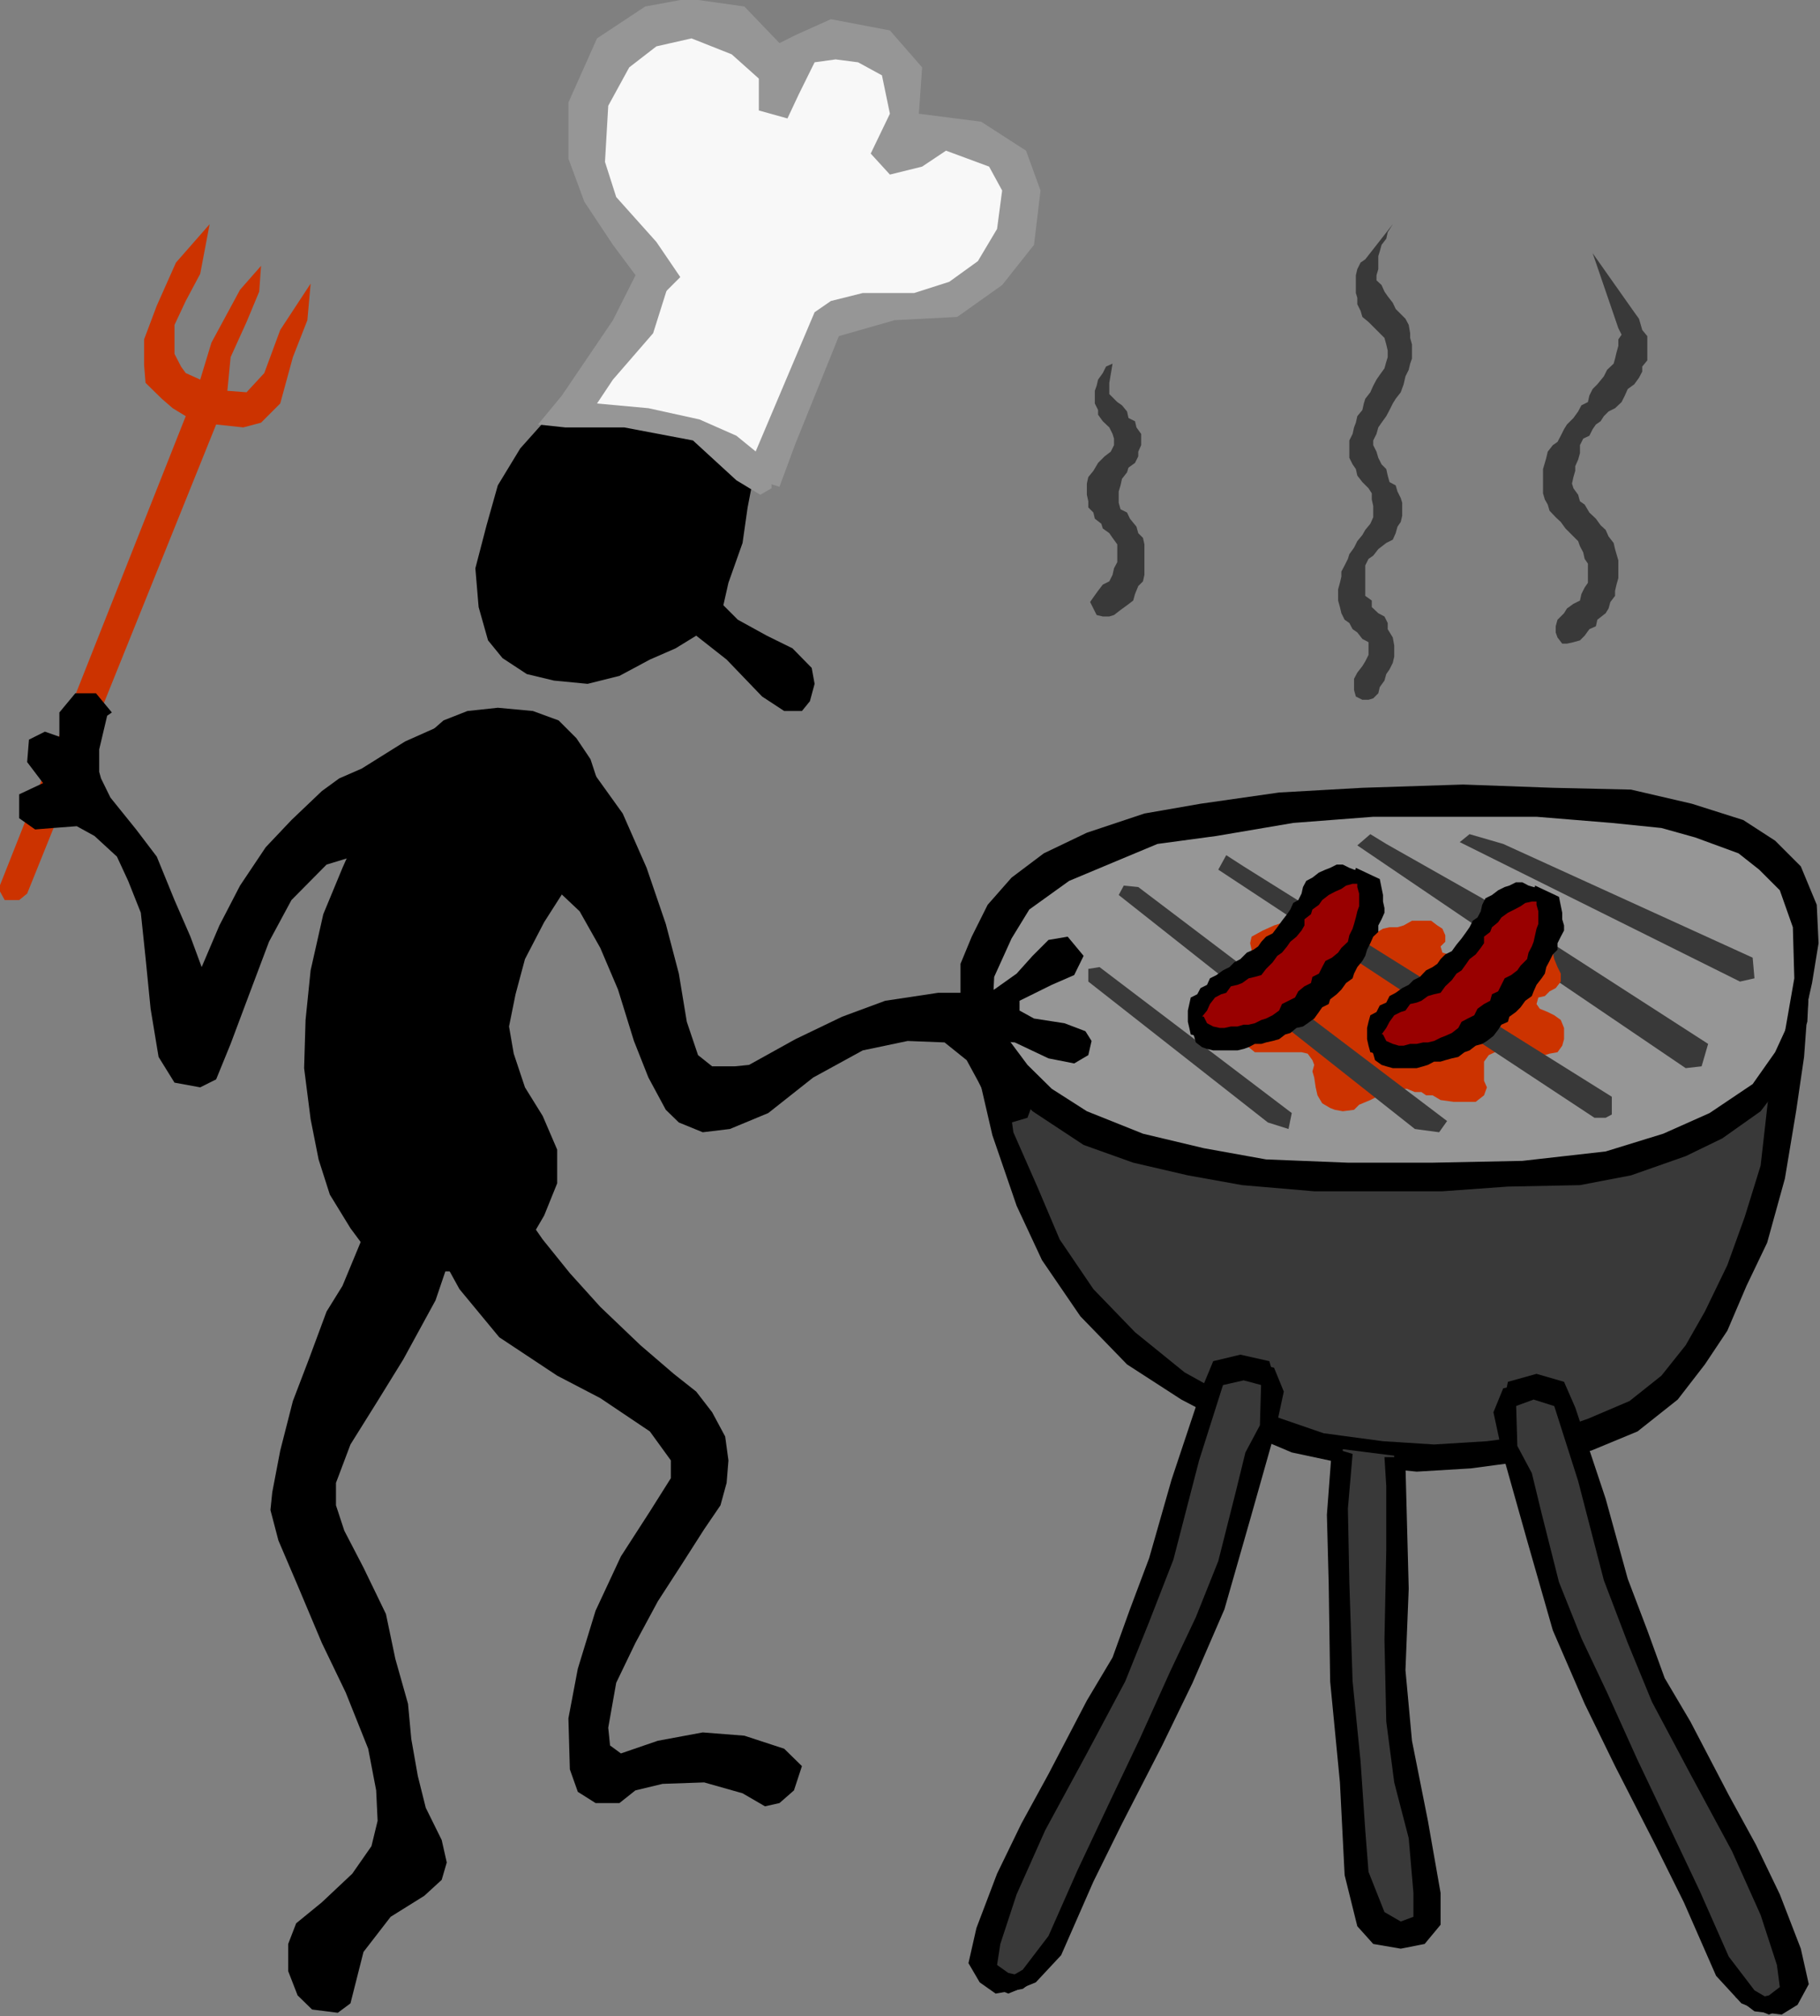 <?xml version="1.0" encoding="UTF-8" standalone="no"?>
<svg
   xmlns:ooo="http://xml.openoffice.org/svg/export"
   xmlns:dc="http://purl.org/dc/elements/1.1/"
   xmlns:cc="http://creativecommons.org/ns#"
   xmlns:rdf="http://www.w3.org/1999/02/22-rdf-syntax-ns#"
   xmlns:svg="http://www.w3.org/2000/svg"
   xmlns="http://www.w3.org/2000/svg"
   xmlns:sodipodi="http://sodipodi.sourceforge.net/DTD/sodipodi-0.dtd"
   xmlns:inkscape="http://www.inkscape.org/namespaces/inkscape"
   version="1.2"
   width="50.27mm"
   height="55.66mm"
   viewBox="0 0 5027 5566"
   preserveAspectRatio="xMidYMid"
   xml:space="preserve"
   id="svg147"
   sodipodi:docname="bbq.svg"
   style="fill-rule:evenodd;stroke-width:28.222;stroke-linejoin:round"
   inkscape:version="0.92.5 (2060ec1f9f, 2020-04-08)"><rect x="0" y="0" width="5027" height="5566" fill="#808080" stroke="none"/><sodipodi:namedview
   pagecolor="#ffffff"
   bordercolor="#666666"
   borderopacity="1"
   objecttolerance="10"
   gridtolerance="10"
   guidetolerance="10"
   inkscape:pageopacity="0"
   inkscape:pageshadow="2"
   inkscape:window-width="664"
   inkscape:window-height="487"
   id="namedview149"
   showgrid="false"
   inkscape:zoom="0.2102413"
   inkscape:cx="95.017324"
   inkscape:cy="105.18425"
   inkscape:window-x="0"
   inkscape:window-y="0"
   inkscape:window-maximized="0"
   inkscape:current-layer="svg147" />
 <defs
   class="ClipPathGroup"
   id="defs8">
  <clipPath
   id="presentation_clip_path"
   clipPathUnits="userSpaceOnUse">
   <rect
   x="0"
   y="0"
   width="21000"
   height="29700"
   id="rect2" />
  </clipPath>
  <clipPath
   id="presentation_clip_path_shrink"
   clipPathUnits="userSpaceOnUse">
   <rect
   x="21"
   y="29"
   width="20958"
   height="29641"
   id="rect5" />
  </clipPath>
 </defs>
 <defs
   class="TextShapeIndex"
   id="defs12">
  <g
   ooo:slide="id1"
   ooo:id-list="id3"
   id="g10" />
 </defs>
 <defs
   class="EmbeddedBulletChars"
   id="defs44">
  <g
   id="bullet-char-template-57356"
   transform="matrix(4.8828125e-4,0,0,-4.8828125e-4,0,0)">
   <path
   d="M 580,1141 1163,571 580,0 -4,571 Z"
   id="path14"
   inkscape:connector-curvature="0" />
  </g>
  <g
   id="bullet-char-template-57354"
   transform="matrix(4.8828125e-4,0,0,-4.8828125e-4,0,0)">
   <path
   d="M 8,1128 H 1137 V 0 H 8 Z"
   id="path17"
   inkscape:connector-curvature="0" />
  </g>
  <g
   id="bullet-char-template-10146"
   transform="matrix(4.8828125e-4,0,0,-4.8828125e-4,0,0)">
   <path
   d="M 174,0 602,739 174,1481 1456,739 Z M 1358,739 309,1346 659,739 Z"
   id="path20"
   inkscape:connector-curvature="0" />
  </g>
  <g
   id="bullet-char-template-10132"
   transform="matrix(4.8828125e-4,0,0,-4.8828125e-4,0,0)">
   <path
   d="M 2015,739 1276,0 H 717 l 543,543 H 174 v 393 h 1086 l -543,545 h 557 z"
   id="path23"
   inkscape:connector-curvature="0" />
  </g>
  <g
   id="bullet-char-template-10007"
   transform="matrix(4.8828125e-4,0,0,-4.8828125e-4,0,0)">
   <path
   d="m 0,-2 c -7,16 -16,29 -25,39 l 381,530 c -94,256 -141,385 -141,387 0,25 13,38 40,38 9,0 21,-2 34,-5 21,4 42,12 65,25 l 27,-13 111,-251 280,301 64,-25 24,25 c 21,-10 41,-24 62,-43 C 886,937 835,863 770,784 769,783 710,716 594,584 L 774,223 c 0,-27 -21,-55 -63,-84 l 16,-20 C 717,90 699,76 672,76 641,76 570,178 457,381 L 164,-76 c -22,-34 -53,-51 -92,-51 -42,0 -63,17 -64,51 -7,9 -10,24 -10,44 0,9 1,19 2,30 z"
   id="path26"
   inkscape:connector-curvature="0" />
  </g>
  <g
   id="bullet-char-template-10004"
   transform="matrix(4.8828125e-4,0,0,-4.8828125e-4,0,0)">
   <path
   d="M 285,-33 C 182,-33 111,30 74,156 52,228 41,333 41,471 c 0,78 14,145 41,201 34,71 87,106 158,106 53,0 88,-31 106,-94 l 23,-176 c 8,-64 28,-97 59,-98 l 735,706 c 11,11 33,17 66,17 42,0 63,-15 63,-46 V 965 c 0,-36 -10,-64 -30,-84 L 442,47 C 390,-6 338,-33 285,-33 Z"
   id="path29"
   inkscape:connector-curvature="0" />
  </g>
  <g
   id="bullet-char-template-9679"
   transform="matrix(4.8828125e-4,0,0,-4.8828125e-4,0,0)">
   <path
   d="M 813,0 C 632,0 489,54 383,161 276,268 223,411 223,592 c 0,181 53,324 160,431 106,107 249,161 430,161 179,0 323,-54 432,-161 108,-107 162,-251 162,-431 0,-180 -54,-324 -162,-431 C 1136,54 992,0 813,0 Z"
   id="path32"
   inkscape:connector-curvature="0" />
  </g>
  <g
   id="bullet-char-template-8226"
   transform="matrix(4.8828125e-4,0,0,-4.8828125e-4,0,0)">
   <path
   d="m 346,457 c -73,0 -137,26 -191,78 -54,51 -81,114 -81,188 0,73 27,136 81,188 54,52 118,78 191,78 73,0 134,-26 185,-79 51,-51 77,-114 77,-187 0,-75 -25,-137 -76,-188 -50,-52 -112,-78 -186,-78 z"
   id="path35"
   inkscape:connector-curvature="0" />
  </g>
  <g
   id="bullet-char-template-8211"
   transform="matrix(4.8828125e-4,0,0,-4.8828125e-4,0,0)">
   <path
   d="M -4,459 H 1135 V 606 H -4 Z"
   id="path38"
   inkscape:connector-curvature="0" />
  </g>
  <g
   id="bullet-char-template-61548"
   transform="matrix(4.8828125e-4,0,0,-4.8828125e-4,0,0)">
   <path
   d="m 173,740 c 0,163 58,303 173,419 116,115 255,173 419,173 163,0 302,-58 418,-173 116,-116 174,-256 174,-419 0,-163 -58,-303 -174,-418 C 1067,206 928,148 765,148 601,148 462,206 346,322 231,437 173,577 173,740 Z"
   id="path41"
   inkscape:connector-curvature="0" />
  </g>
 </defs>
 <g
   id="g49"
   transform="translate(-7986,-12067)">
  <g
   id="id2"
   class="Master_Slide">
   <g
   id="bg-id2"
   class="Background" />
   <g
   id="bo-id2"
   class="BackgroundObjects" />
  </g>
 </g>
 <g
   class="SlideGroup"
   id="g145"
   transform="translate(-7986,-12067)">
  <g
   id="g143">
   <g
   id="container-id1">
    <g
   id="id1"
   class="Slide"
   clip-path="url(#presentation_clip_path)">
     <g
   class="Page"
   id="g139">
      <g
   class="Graphic"
   id="g137">
       <g
   id="id3">
        <rect
   class="BoundingBox"
   x="7986"
   y="12067"
   width="5027"
   height="5566"
   id="rect51"
   style="fill:none;stroke:none" />
        <defs
   id="defs56">
         <clipPath
   id="clip_path_1"
   clipPathUnits="userSpaceOnUse">
          <path
   d="m 7986,12067 h 5026 v 5565 H 7986 Z"
   id="path53"
   inkscape:connector-curvature="0" />
         </clipPath>
        </defs>
        <g
   clip-path="url(#clip_path_1)"
   id="g134">
         <path
   d="m 10710,14932 119,155 124,88 194,62 199,57 226,22 296,5 h 212 l 230,-9 208,-35 155,-67 119,-70 128,-111 -44,274 -75,239 -84,177 -106,159 -142,115 -203,62 -226,44 -291,-18 -261,-66 -235,-106 -128,-93 -124,-115 -115,-172 -92,-160 -45,-168 -31,-150 v -88 z"
   id="path58"
   inkscape:connector-curvature="0"
   style="fill:#393939;stroke:none" />
         <path
   d="m 10670,14781 22,-114 66,-102 133,-89 172,-92 181,-53 244,-31 274,-18 287,-5 257,5 234,26 155,31 154,76 102,110 18,146 -18,128 -31,159 -88,133 -168,110 -159,71 -177,27 -239,13 -252,9 -279,-5 -199,-26 -181,-35 -172,-67 -137,-71 -106,-88 -71,-137 z"
   id="path60"
   inkscape:connector-curvature="0"
   style="fill:#969696;stroke:none" />
         <path
   d="m 11050,13155 22,22 13,9 14,17 4,18 18,9 4,17 13,18 v 13 18 l -8,18 v 13 l -9,18 -18,13 -4,13 -14,18 -4,18 -5,17 v 14 17 l 5,18 18,9 8,17 18,22 5,18 13,13 4,18 v 18 17 14 17 18 l -4,18 -13,13 -9,22 -5,18 -17,13 -18,13 -18,14 -13,4 h -18 l -17,-4 -9,-18 -9,-18 9,-13 13,-18 13,-17 18,-9 9,-18 4,-18 9,-17 v -14 -17 -18 l -13,-18 -9,-13 -18,-13 -4,-13 -18,-14 -4,-17 -14,-14 v -17 l -4,-18 v -18 -13 l 4,-18 14,-17 13,-22 18,-18 17,-13 9,-18 v -18 l -4,-13 -9,-18 -18,-17 -13,-18 v -13 l -9,-18 v -18 -17 l 5,-14 4,-17 13,-18 9,-18 18,-8 -9,53 z"
   id="path62"
   inkscape:connector-curvature="0"
   style="fill:#393939;stroke:none" />
         <path
   d="m 11833,12686 -14,22 -4,18 -13,17 -5,18 -4,13 v 18 18 l -5,17 v 14 l 14,13 8,18 9,13 14,18 8,17 14,14 13,13 9,17 4,23 v 13 l 5,18 v 22 17 l -5,14 -4,17 -9,18 -5,22 -8,22 -14,18 -8,13 -9,18 -9,17 -13,18 -9,13 -5,18 -9,18 v 13 l 9,18 5,17 9,18 13,13 4,18 5,18 17,9 5,17 9,18 4,13 v 18 18 l -4,17 -9,13 -5,18 -8,18 -18,9 -22,17 -14,18 -13,9 -9,18 v 17 14 17 18 18 l 18,13 v 18 l 18,17 17,9 9,18 v 17 l 14,23 4,22 v 13 18 l -4,17 -9,18 -9,13 -5,18 -13,18 -4,17 -14,14 -13,4 h -17 l -18,-9 -5,-18 v -13 -18 l 9,-17 14,-18 8,-13 9,-18 v -18 -17 l -17,-9 -14,-18 -13,-9 -9,-17 -13,-9 -9,-18 -4,-17 -5,-18 v -13 -18 l 5,-18 4,-17 v -14 l 9,-17 9,-18 4,-13 13,-18 9,-18 14,-17 8,-14 14,-17 8,-18 v -18 -13 l -4,-18 v -17 l -9,-14 -17,-17 -14,-18 -4,-18 -9,-13 -9,-18 v -17 -18 -13 l 9,-18 4,-18 5,-13 4,-18 14,-17 4,-18 4,-13 14,-18 8,-18 9,-17 9,-13 13,-18 5,-18 4,-13 v -18 l -4,-17 -5,-18 -13,-13 -18,-18 -13,-13 -17,-14 -5,-17 -9,-18 v -18 l -4,-13 v -18 -17 -14 l 4,-17 9,-18 13,-9 z"
   id="path64"
   inkscape:connector-curvature="0"
   style="fill:#393939;stroke:none" />
         <path
   d="m 12385,12766 115,163 13,18 5,17 4,14 14,17 v 18 13 18 18 l -14,17 v 14 l -9,17 -13,18 -18,13 -8,18 -9,18 -18,17 -18,9 -13,13 -9,14 -13,9 -9,13 -9,18 -17,8 -9,18 v 22 l -5,18 -8,18 v 13 l -5,17 -4,18 4,13 13,18 5,18 13,9 13,22 18,17 13,18 14,13 8,18 14,18 4,17 4,14 5,17 v 18 13 18 l -5,18 -4,17 v 14 l -13,17 -5,18 -8,13 -23,18 -4,18 -18,8 -13,18 -13,13 -18,5 -18,4 h -13 l -13,-17 -5,-14 v -17 l 5,-18 18,-18 8,-13 18,-13 18,-9 4,-18 9,-18 9,-13 v -17 -18 -18 l -9,-13 -4,-18 -9,-17 -5,-14 -17,-17 -18,-18 -13,-18 -14,-13 -17,-18 -5,-17 -8,-14 -5,-17 v -18 -18 -13 -18 l 5,-17 4,-14 4,-17 14,-18 13,-9 9,-17 9,-18 8,-13 18,-18 13,-18 9,-17 18,-9 4,-18 9,-18 13,-13 18,-22 9,-18 18,-17 4,-14 4,-17 5,-18 v -18 l 9,-13 -9,-18 -62,-181 z"
   id="path66"
   inkscape:connector-curvature="0"
   style="fill:#393939;stroke:none" />
         <path
   d="m 12138,14397 689,314 5,57 -40,9 -774,-385 27,-22 z"
   id="path68"
   inkscape:connector-curvature="0"
   style="fill:#393939;stroke:none" />
         <path
   d="m 11815,14397 265,150 624,402 -18,62 -44,5 -907,-615 36,-31 z"
   id="path70"
   inkscape:connector-curvature="0"
   style="fill:#393939;stroke:none" />
         <path
   d="m 11784,14644 22,-13 18,-4 h 22 l 17,-5 23,-13 h 13 18 22 l 17,13 14,9 8,18 v 18 l -13,13 5,17 17,5 27,9 h 17 l 23,-18 26,-13 22,-5 h 18 l 22,-4 h 18 l 26,4 13,5 h 18 22 l 18,9 18,8 4,18 9,22 9,18 v 22 l -14,18 -17,9 -13,13 -18,4 -5,18 9,13 22,9 18,9 18,13 9,22 v 14 17 l -5,18 -13,18 -22,4 -13,4 h -18 l -22,-4 h -18 l -26,-4 -18,-9 h -13 l -23,9 -17,8 -13,18 v 18 13 22 l 8,18 -8,22 -23,18 h -17 -18 -26 l -36,-5 -22,-13 h -18 l -13,-9 h -18 l -22,-9 h -22 -22 l -18,9 -13,9 -26,13 -31,13 -14,14 -31,4 -22,-4 -13,-5 -22,-13 -13,-22 -5,-22 -4,-27 -5,-17 5,-18 -5,-13 -13,-18 -17,-4 h -27 -35 -18 -22 -27 l -22,-18 -13,-18 -5,-17 v -14 l 5,-22 13,-18 22,-17 14,-9 22,-9 22,-9 17,-13 5,-22 -5,-22 -22,-13 -22,-14 -17,-9 -23,-26 v -13 l -4,-18 4,-18 31,-17 31,-14 27,-9 18,-4 22,-4 26,4 18,4 h 18 l 22,9 13,5 18,9 17,13 14,4 h 17 z"
   id="path72"
   inkscape:connector-curvature="0"
   style="fill:#cc3300;stroke:none" />
         <path
   d="m 11421,14459 1017,636 v 49 l -17,9 h -31 l -1039,-685 22,-40 z"
   id="path74"
   inkscape:connector-curvature="0"
   style="fill:#393939;stroke:none" />
         <path
   d="m 11130,14516 853,646 -22,31 -67,-9 -818,-646 14,-26 z"
   id="path76"
   inkscape:connector-curvature="0"
   style="fill:#393939;stroke:none" />
         <path
   d="m 11023,14737 531,403 -9,44 -57,-18 -496,-389 v -35 z"
   id="path78"
   inkscape:connector-curvature="0"
   style="fill:#393939;stroke:none" />
         <path
   d="m 11824,14870 106,-80 93,-75 48,-66 44,-71 67,-35 h 26 l 49,9 18,61 -27,93 -49,80 -88,88 -71,67 -110,39 h -102 l -31,-39 v -49 z"
   id="path80"
   inkscape:connector-curvature="0"
   style="fill:#990000;stroke:none" />
         <path
   d="m 12226,14512 66,31 9,44 v 18 l 5,17 v 14 l -9,17 -9,18 v 18 l -13,13 -9,18 -9,17 -4,18 -9,13 -14,18 -8,18 -5,13 -18,13 -13,18 -13,13 -18,13 -4,14 -18,8 -9,14 -13,17 -18,14 -13,8 -18,5 -17,13 -14,5 -17,13 -18,4 -18,5 -13,4 h -18 l -17,9 -13,4 -18,5 h -18 -18 -13 -17 l -18,-5 -13,-4 -18,-13 -5,-18 -8,-13 v -18 -18 l 17,-8 18,4 9,18 18,8 17,5 h 13 l 18,-5 h 18 l 18,-4 h 13 l 17,-4 18,-9 13,-5 18,-8 18,-14 9,-17 17,-9 18,-9 9,-18 18,-13 17,-9 5,-18 17,-8 9,-18 9,-18 18,-9 17,-13 9,-13 18,-18 4,-18 9,-17 5,-13 4,-18 4,-18 5,-13 v -18 -17 l -5,-18 v -13 l -8,-18 z"
   id="path82"
   inkscape:connector-curvature="0"
   style="fill:#000000;stroke:none" />
         <path
   d="m 12244,14521 -22,-5 -14,-4 -17,-9 h -18 l -18,9 -13,4 -18,9 -17,13 -18,9 -9,18 -4,18 -9,17 -13,9 -9,18 -9,13 -13,18 -14,17 -13,18 -18,9 -13,13 -9,13 -13,9 -18,9 -17,18 -18,9 -13,13 -18,9 -18,13 -17,9 -9,18 -18,8 -9,18 -17,9 -5,18 -4,17 v 18 13 l 4,18 5,18 17,4 14,13 -5,-17 -4,-18 4,-18 5,-13 13,-18 9,-17 13,-18 18,-9 13,-4 13,-18 18,-4 13,-5 18,-13 17,-5 18,-4 13,-18 18,-17 13,-18 14,-9 13,-18 9,-13 17,-13 14,-18 9,-13 v -18 l 17,-13 5,-13 17,-14 9,-13 18,-13 18,-9 17,-9 13,-9 18,-4 h 18 l 18,4 -9,-17 z"
   id="path84"
   inkscape:connector-curvature="0"
   style="fill:#000000;stroke:none" />
         <path
   d="m 11324,14812 106,-79 93,-75 49,-67 44,-70 66,-36 h 27 l 48,9 18,62 -26,93 -49,79 -89,89 -70,66 -111,40 h -102 l -30,-40 v -48 z"
   id="path86"
   inkscape:connector-curvature="0"
   style="fill:#990000;stroke:none" />
         <path
   d="m 11731,14463 66,31 9,44 v 18 l 4,18 v 13 l -8,18 -9,17 v 18 l -14,13 -8,18 -9,18 -5,17 -8,14 -14,17 -9,18 -4,13 -18,13 -13,18 -13,13 -18,14 -4,13 -18,9 -9,13 -13,18 -18,13 -13,9 -18,4 -17,14 -14,4 -17,13 -18,5 -18,4 -13,4 h -18 l -17,9 -14,5 -17,4 h -18 -18 -13 -18 l -17,-4 -14,-5 -17,-13 -5,-18 -9,-13 v -18 -17 l 18,-9 18,4 9,18 17,9 18,4 h 13 l 18,-4 h 18 l 17,-5 h 14 l 17,-4 18,-9 13,-4 18,-9 18,-13 8,-18 18,-9 18,-9 9,-17 17,-14 18,-9 4,-17 18,-9 9,-18 9,-17 18,-9 17,-14 9,-13 18,-17 4,-18 9,-18 4,-13 5,-18 4,-17 5,-14 v -17 -18 l -5,-18 v -13 l -9,-18 z"
   id="path88"
   inkscape:connector-curvature="0"
   style="fill:#000000;stroke:none" />
         <path
   d="m 11749,14472 -23,-4 -13,-5 -18,-9 h -17 l -18,9 -13,5 -18,8 -18,14 -17,9 -9,17 -4,18 -9,18 -14,8 -8,18 -9,13 -14,18 -13,18 -13,17 -18,9 -13,14 -9,13 -13,9 -18,8 -18,18 -17,9 -13,13 -18,9 -18,13 -18,9 -8,18 -18,9 -9,17 -18,9 -4,18 -4,18 v 17 14 l 4,17 4,18 18,4 13,14 -4,-18 -4,-18 4,-17 4,-14 14,-17 8,-18 14,-18 17,-9 14,-4 13,-18 18,-4 13,-5 18,-13 17,-4 18,-5 13,-17 18,-18 13,-18 13,-9 14,-17 9,-13 17,-14 14,-17 8,-14 v -17 l 18,-14 4,-13 18,-13 9,-13 18,-14 17,-9 18,-8 13,-9 18,-5 h 18 l 17,5 -8,-18 z"
   id="path90"
   inkscape:connector-curvature="0"
   style="fill:#000000;stroke:none" />
         <path
   d="m 10643,14812 40,199 44,190 67,195 70,150 106,155 129,133 150,97 168,88 137,58 164,35 181,18 150,-9 164,-22 168,-27 128,-53 111,-88 75,-97 62,-93 53,-124 57,-119 49,-177 31,-186 22,-150 13,-177 4,-128 -44,239 -66,141 -4,22 -23,203 -44,142 -48,133 -62,128 -53,93 -67,84 -88,70 -115,49 -115,40 -164,22 -146,9 -141,-9 -164,-22 -128,-44 -128,-53 -128,-71 -137,-111 -115,-119 -93,-137 -62,-146 -66,-150 -14,-102 -13,-84 -71,-106 z"
   id="path92"
   inkscape:connector-curvature="0"
   style="fill:#000000;stroke:none" />
         <path
   d="m 12164,16095 -26,-115 17,-53 62,-18 62,9 31,48 57,177 80,261 49,168 79,181 115,199 120,239 66,141 53,160 9,61 -40,40 h -62 l -66,-62 -49,-84 -71,-163 -97,-208 -106,-212 -93,-199 -84,-173 -40,-159 -44,-199 z"
   id="path94"
   inkscape:connector-curvature="0"
   style="fill:#393939;stroke:none" />
         <path
   d="m 12306,15882 -76,-22 -79,22 -13,62 v 36 l 35,-31 49,-18 57,18 66,207 71,274 66,173 67,163 106,199 115,213 79,176 45,138 8,61 -30,23 -18,4 -40,-13 -35,13 53,40 75,9 44,-27 31,-57 -22,-98 -58,-150 -66,-137 -75,-137 -106,-203 -71,-120 -48,-132 -54,-142 -61,-221 -84,-252 z"
   id="path96"
   inkscape:connector-curvature="0"
   style="fill:#000000;stroke:none" />
         <path
   d="m 12177,15891 -39,9 -27,66 22,102 71,252 71,248 88,203 84,172 111,217 79,159 89,203 70,76 76,31 53,-23 h -18 l -75,-44 -71,-93 -80,-181 -92,-194 -80,-168 -84,-186 -71,-150 -62,-155 -48,-190 -27,-111 -40,-75 -4,-137 z"
   id="path98"
   inkscape:connector-curvature="0"
   style="fill:#000000;stroke:none" />
         <path
   d="m 11837,16086 -142,-18 -13,133 5,296 4,247 22,226 9,203 22,137 53,75 40,18 57,-4 31,-45 v -88 l -22,-137 -44,-177 -18,-141 -4,-199 4,-182 -4,-181 z"
   id="path100"
   inkscape:connector-curvature="0"
   style="fill:#393939;stroke:none" />
         <path
   d="m 11868,16112 9,341 -9,225 18,195 44,221 35,199 v 88 l -44,53 -66,13 -76,-13 -44,-49 -35,-141 -13,-256 -27,-279 -4,-270 -5,-190 14,-185 57,17 -13,151 4,203 9,274 22,221 13,190 9,115 44,111 45,26 35,-13 v -66 l -13,-151 -40,-154 -22,-168 -5,-226 5,-248 v -22 -154 l -5,-80 h 49 z"
   id="path102"
   inkscape:connector-curvature="0"
   style="fill:#000000;stroke:none" />
         <path
   d="m 11479,16037 31,-115 -22,-53 -62,-18 -62,9 -31,49 -58,177 -79,260 -49,168 -79,182 -115,199 -120,238 -66,142 -53,159 -9,62 40,40 h 62 l 66,-62 49,-84 70,-164 98,-208 106,-212 93,-199 84,-172 39,-159 45,-199 z"
   id="path104"
   inkscape:connector-curvature="0"
   style="fill:#393939;stroke:none" />
         <path
   d="m 11337,15825 75,-18 80,18 18,62 v 40 l -40,-36 -49,-13 -57,13 -66,208 -71,274 -67,172 -66,164 -106,199 -115,212 -79,177 -45,137 -9,58 31,22 18,4 40,-9 35,9 -53,40 -75,13 -44,-31 -31,-53 22,-97 57,-150 67,-138 75,-137 106,-203 71,-119 48,-133 53,-141 62,-217 84,-252 z"
   id="path106"
   inkscape:connector-curvature="0"
   style="fill:#000000;stroke:none" />
         <path
   d="m 11466,15834 39,9 27,66 -22,102 -71,251 -71,248 -88,203 -84,173 -111,216 -79,160 -89,203 -70,75 -76,31 -53,-22 h 18 l 75,-44 71,-93 80,-181 92,-195 80,-168 84,-186 71,-150 62,-155 48,-190 27,-110 40,-75 4,-137 z"
   id="path108"
   inkscape:connector-curvature="0"
   style="fill:#000000;stroke:none" />
         <path
   d="m 10639,14839 v -111 l 31,-75 44,-88 66,-75 89,-67 119,-57 159,-53 155,-27 217,-31 230,-13 278,-9 248,9 216,5 168,39 142,45 88,57 71,71 44,106 5,106 -18,110 -27,120 -44,115 -93,128 84,-199 31,-177 -4,-141 -36,-102 -57,-57 -57,-45 -120,-44 -93,-26 -137,-14 -208,-17 h -221 -230 l -221,17 -212,36 -163,22 -115,48 -129,54 -110,79 -49,80 -48,106 -5,101 67,155 -111,-88 z"
   id="path110"
   inkscape:connector-curvature="0"
   style="fill:#000000;stroke:none" />
         <path
   d="m 10701,14751 44,150 79,106 67,66 97,62 155,62 168,40 172,31 226,9 h 234 l 248,-5 230,-26 159,-49 128,-57 119,-80 62,-88 53,-115 44,-142 -8,173 -58,154 -71,93 -106,75 -101,49 -151,53 -141,27 -199,4 -181,13 h -182 -172 l -199,-17 -150,-27 -151,-35 -137,-49 -141,-93 -84,-88 -67,-98 -17,-106 z"
   id="path112"
   inkscape:connector-curvature="0"
   style="fill:#000000;stroke:none" />
         <path
   d="m 8499,13216 -517,1305 17,31 h 40 l 22,-18 522,-1295 75,8 49,-13 53,-53 35,-128 40,-102 9,-101 -84,128 -44,119 -49,53 -53,-4 9,-93 44,-97 35,-84 5,-71 -58,66 -79,146 -31,102 -40,-18 -13,-18 -18,-35 v -80 l 31,-66 40,-75 26,-137 -93,106 -53,119 -35,93 v 71 l 4,49 45,44 30,26 z"
   id="path114"
   inkscape:connector-curvature="0"
   style="fill:#cc3300;stroke:none" />
         <path
   d="m 9998,13676 39,-110 14,-98 17,-88 -4,-106 -27,-71 -57,-48 -75,-27 -97,-13 -111,17 -97,40 -102,49 -75,84 -62,102 -31,110 -31,119 9,107 26,92 40,49 67,44 75,18 93,9 88,-22 84,-45 71,-31 57,-35 84,66 98,102 61,40 h 49 l 22,-27 13,-48 -8,-44 -53,-54 -71,-35 -80,-44 -40,-40 z"
   id="path116"
   inkscape:connector-curvature="0"
   style="fill:#000000;stroke:none" />
         <path
   d="m 9560,13194 243,-384 -132,-164 -80,-110 13,-164 53,-146 155,-110 h 141 l 120,66 66,102 66,-89 98,-22 110,44 67,67 v 163 l 119,-22 111,44 79,75 9,102 -31,128 -111,102 -88,31 -221,13 -84,53 -80,199 -110,195 -106,-84 -155,-44 -141,-23 z"
   id="path118"
   inkscape:connector-curvature="0"
   style="fill:#f8f8f8;stroke:none" />
         <path
   d="m 10236,12929 -163,385 9,79 57,18 44,-119 120,-297 154,-44 173,-9 124,-88 88,-111 18,-150 -40,-110 -124,-80 -172,-22 9,-128 -89,-102 -163,-31 -98,44 -44,22 -97,-101 -155,-22 -119,22 -133,88 -79,177 v 155 l 44,119 79,119 76,102 44,53 66,-66 -66,-97 -111,-124 -31,-97 9,-155 58,-106 75,-58 97,-22 111,44 75,67 v 88 l 79,22 31,-66 44,-89 58,-8 62,8 66,36 22,106 -53,110 53,58 89,-22 66,-44 119,44 36,66 -14,106 -53,89 -79,57 -97,31 h -142 l -88,22 z"
   id="path120"
   inkscape:connector-curvature="0"
   style="fill:#969696;stroke:none" />
         <path
   d="m 9538,13159 141,-208 89,-177 53,22 22,23 -53,168 -111,128 -44,66 142,13 141,31 102,45 97,79 v 66 l -31,18 -66,-40 -120,-110 -190,-36 h -163 l -75,-8 z"
   id="path122"
   inkscape:connector-curvature="0"
   style="fill:#969696;stroke:none" />
         <path
   d="m 9060,14220 80,-102 71,-62 66,-26 84,-9 97,9 71,26 49,49 39,58 23,70 -9,93 -31,97 -49,93 -62,97 -53,102 -26,97 -18,89 13,75 31,93 49,79 40,93 v 93 l -36,89 -31,53 -62,44 -53,35 -84,22 h -101 l -89,-9 -66,-44 -49,-66 -57,-93 -31,-97 -22,-111 -18,-141 4,-133 14,-137 35,-155 53,-128 49,-110 26,-67 z"
   id="path124"
   inkscape:connector-curvature="0"
   style="fill:#000000;stroke:none" />
         <path
   d="m 8985,14189 120,-75 110,-49 97,-9 45,31 -9,84 -67,98 -101,106 -146,40 h -18 l -128,39 -97,98 -62,115 -58,154 -48,128 -40,98 -44,22 -71,-13 -44,-71 -22,-133 -14,-141 -13,-124 -35,-88 -31,-67 -62,-57 -49,-27 -66,5 -49,4 -44,-31 v -66 l 66,-31 -44,-58 5,-62 44,-22 40,14 v -67 l 44,-53 h 57 l 44,53 -13,9 -22,93 v 62 l 5,18 26,53 71,88 57,75 49,120 44,101 31,84 49,-115 57,-110 71,-106 71,-75 84,-80 48,-35 z"
   id="path126"
   inkscape:connector-curvature="0"
   style="fill:#000000;stroke:none" />
         <path
   d="m 9414,15387 -71,-62 -119,5 -40,110 22,97 49,89 110,133 160,106 119,62 137,92 58,80 v 49 l -58,92 -80,124 -70,150 -49,160 -26,137 4,141 22,62 49,31 h 66 l 44,-35 75,-18 115,-4 106,30 62,36 40,-9 40,-35 22,-67 -49,-48 -110,-36 -115,-9 -124,23 -102,35 -30,-22 -5,-49 22,-124 53,-110 62,-115 66,-102 62,-97 45,-66 17,-62 5,-62 -9,-66 -36,-67 -44,-57 -62,-49 -92,-79 -111,-106 -84,-93 -75,-93 z"
   id="path128"
   inkscape:connector-curvature="0"
   style="fill:#000000;stroke:none" />
         <path
   d="m 8932,15617 66,-159 71,-71 97,18 62,75 v 62 l -39,115 -89,163 -71,115 -75,120 -40,106 v 62 l 23,70 53,102 62,128 26,124 35,124 9,97 18,102 22,88 44,89 14,62 -14,48 -48,44 -93,58 -75,97 -36,142 -35,26 -71,-9 -40,-39 -26,-67 v -75 l 22,-57 71,-58 84,-79 53,-76 17,-70 -4,-84 -22,-115 -62,-155 -66,-137 -67,-159 -53,-124 -22,-84 5,-49 22,-115 35,-137 44,-115 49,-132 z"
   id="path130"
   inkscape:connector-curvature="0"
   style="fill:#000000;stroke:none" />
         <path
   d="m 9564,14140 53,49 89,124 66,150 53,155 36,137 22,133 31,92 39,31 h 62 l 40,-4 128,-71 129,-62 119,-44 146,-22 h 79 l 76,-9 62,-44 44,-49 44,-44 53,-9 44,53 -26,53 -62,27 -89,44 v 27 l 40,22 84,13 58,22 17,27 -9,39 -39,23 -71,-14 -93,-44 -57,-4 -5,39 84,76 31,48 -18,49 -44,13 -35,-18 -31,-44 -27,-53 -31,-57 -61,-49 -102,-4 -124,26 -137,75 -124,98 -106,44 -75,9 -66,-27 -36,-35 -48,-89 -40,-101 -44,-142 -49,-115 -57,-101 -71,-67 -62,-66 -62,-84 -27,-146 45,-75 88,-22 z"
   id="path132"
   inkscape:connector-curvature="0"
   style="fill:#000000;stroke:none" />
        </g>
       </g>
      </g>
     </g>
    </g>
   </g>
  </g>
 </g>
</svg>